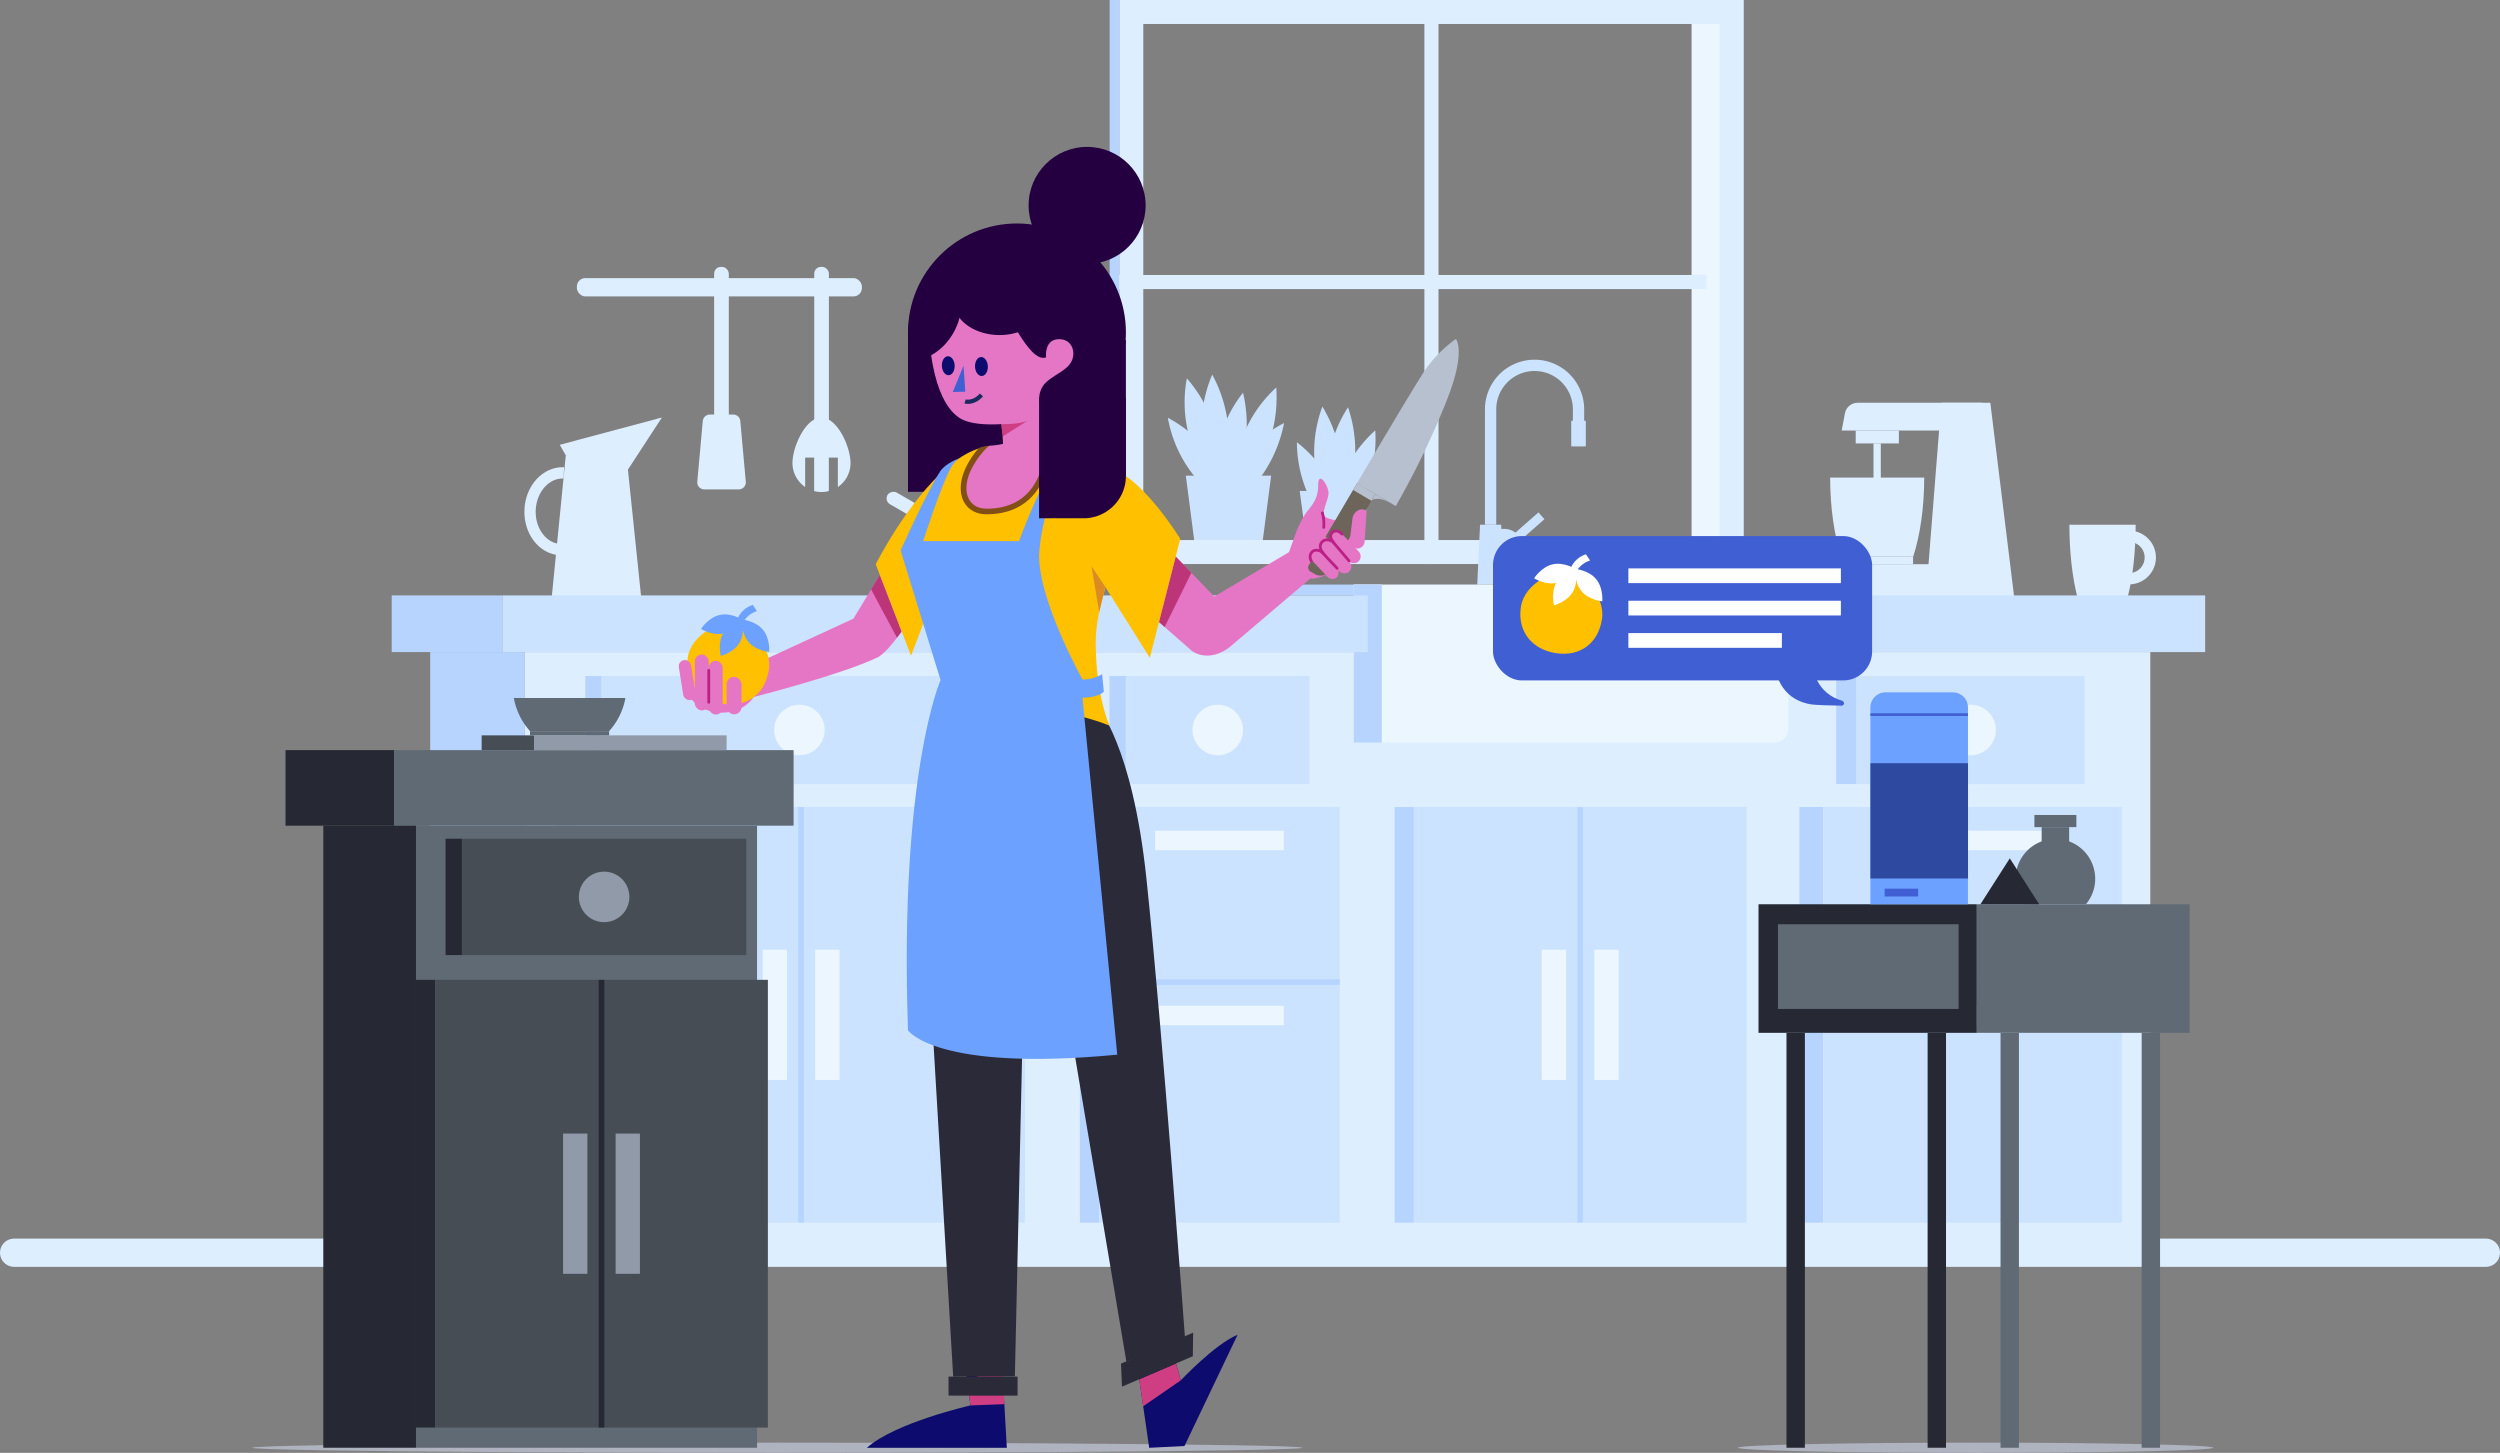 <svg xmlns="http://www.w3.org/2000/svg" viewBox="0 0 1771.38 1029.41"><rect x="0" y="0" width="1771.38" height="1029.41" fill="#808080" stroke="none"/><defs><style>.cls-1{fill:#dceeff;}.cls-2{fill:#cce3ff;}.cls-3,.cls-9{fill:#ecf6ff;}.cls-4{fill:#b6d4ff;}.cls-15,.cls-30,.cls-32,.cls-5,.cls-6,.cls-7,.cls-8{fill:none;}.cls-5,.cls-8,.cls-9{stroke:#dceeff;}.cls-15,.cls-30,.cls-31,.cls-32,.cls-5,.cls-6,.cls-7,.cls-8,.cls-9{stroke-miterlimit:10;}.cls-5{stroke-width:10px;}.cls-6{stroke:#b6d4ff;}.cls-15,.cls-6{stroke-width:4px;}.cls-7{stroke:#cce3ff;}.cls-7,.cls-8{stroke-width:8px;}.cls-31,.cls-32,.cls-9{stroke-linecap:round;}.cls-9{stroke-width:20px;}.cls-10{fill:#afb2bf;}.cls-11{fill:#262933;}.cls-12{fill:#606a75;}.cls-13{fill:#464d54;}.cls-14{fill:#919aa8;}.cls-15{stroke:#262933;}.cls-16{fill:#405fd3;}.cls-17{fill:#6ca1ff;}.cls-18{fill:#ffc000;}.cls-19{fill:#fff;}.cls-20{fill:#2d49a0;}.cls-21{fill:#e576c6;}.cls-22{fill:#0d0b6d;}.cls-23{fill:#b7c0ce;}.cls-24{fill:#6d645a;}.cls-25{fill:#cf3e83;}.cls-26{fill:#240040;}.cls-27{fill:#2b2a38;}.cls-28{fill:#bc3579;}.cls-29{fill:#824f16;}.cls-30{stroke:#1c295e;stroke-width:3px;}.cls-31{fill:#d2d1db;}.cls-31,.cls-32{stroke:#bc2085;stroke-width:2px;}.cls-33{fill:#db8b21;}</style></defs><title>back and obj 5</title><g id="Back"><polygon class="cls-1" points="454.85 428.44 390.4 428.44 400.9 322.68 443.09 315.17 454.85 428.44"/><path class="cls-1" d="M632.31,500.18H607.93a5,5,0,0,1-4.95-5.42l3.9-43.06a5,5,0,0,1,5-4.53h16.58a5,5,0,0,1,5,4.53l3.9,43.06A5,5,0,0,1,632.31,500.18Z" transform="translate(-108.92 -153.43)"/><rect class="cls-1" x="506" y="189.11" width="10.4" height="122.44" rx="4.77"/><polygon class="cls-1" points="1427.28 424.15 1364.52 424.15 1375.5 285.38 1410.25 285.38 1427.28 424.15"/><path class="cls-1" d="M1513.22,458.49h-99.37l2.28-12.14a9.24,9.24,0,0,1,9.08-7.54h88Z" transform="translate(-108.92 -153.43)"/><path class="cls-1" d="M1494.77,553.19v24.39h-99.38l2.55-16.82a8.91,8.91,0,0,1,8.8-7.57Z" transform="translate(-108.92 -153.43)"/><path class="cls-1" d="M1472.33,491.85c0,21.34-2.92,40.86-7.79,56h-51.07c-4.86-15.14-7.8-34.66-7.8-56" transform="translate(-108.92 -153.43)"/><path class="cls-1" d="M864,533.77c0,18-5,34.36-13.32,47.09H763.41c-8.31-12.73-13.32-29.14-13.32-47.09" transform="translate(-108.92 -153.43)"/><path class="cls-1" d="M1622.15,525.21c0,19.29-2.05,36.94-5.48,50.63h-36c-3.42-13.69-5.48-31.34-5.48-50.63" transform="translate(-108.92 -153.43)"/><rect class="cls-1" x="1304.65" y="394.43" width="50.87" height="5.34"/><rect class="cls-1" x="1314.86" y="305.06" width="30.59" height="9.13"/><rect class="cls-1" x="1327.47" y="314.19" width="5.18" height="28.8"/><path class="cls-2" d="M1059.37,481a97.69,97.69,0,0,1-5.36,41.37,91.91,91.91,0,0,1-8.1-80.85A97.55,97.55,0,0,1,1059.37,481Z" transform="translate(-108.92 -153.43)"/><path class="cls-2" d="M1054.42,498.93a97.67,97.67,0,0,1,9.64,40.58,91.91,91.91,0,0,1-36.22-72.73A97.59,97.59,0,0,1,1054.42,498.93Z" transform="translate(-108.92 -153.43)"/><path class="cls-2" d="M1068.66,483.47a97.69,97.69,0,0,1-14.21,39.22,91.92,91.92,0,0,1,9.62-80.69A97.62,97.62,0,0,1,1068.66,483.47Z" transform="translate(-108.92 -153.43)"/><path class="cls-2" d="M1077,499.61a97.69,97.69,0,0,1-23.94,34.16,91.94,91.94,0,0,1,30.32-75.39A97.74,97.74,0,0,1,1077,499.61Z" transform="translate(-108.92 -153.43)"/><polygon class="cls-2" points="840.23 337.04 900.67 337.04 894.29 386.29 846.61 386.29 840.23 337.04"/><polygon class="cls-2" points="920.9 347.87 969.92 347.87 964.74 386.29 926.08 386.29 920.9 347.87"/><rect class="cls-3" x="1198.57" y="9.41" width="20.92" height="380.83"/><rect class="cls-4" x="786.26" width="6.77" height="399.65"/><path class="cls-1" d="M1327.41,170.43V536.08H919V170.43h408.46m17-17H902V553.08h442.46V153.43Z" transform="translate(-108.92 -153.43)"/><line class="cls-5" x1="1014.26" x2="1014.26" y2="399.65"/><line class="cls-5" x1="793.03" y1="199.83" x2="1209.03" y2="199.83"/><circle class="cls-2" cx="1065.64" cy="388.43" r="13.73"/><rect class="cls-4" x="277.54" y="421.88" width="78.37" height="40.15"/><rect class="cls-2" x="1267.08" y="421.88" width="295.39" height="40.16"/><rect class="cls-4" x="304.82" y="462.04" width="66.91" height="417.59"/><rect class="cls-4" x="912.17" y="414.19" width="66.91" height="7.69"/><polygon class="cls-2" points="1065.64 414.19 1046.7 414.19 1048.7 371.8 1063.64 371.8 1065.64 414.19"/><rect class="cls-2" x="1113.3" y="298.16" width="10.33" height="18.1"/><rect class="cls-2" x="1177.89" y="524.54" width="26.56" height="6.41" transform="translate(-161.04 763.71) rotate(-41.29)"/><rect class="cls-1" x="371.72" y="462.04" width="1151.88" height="417.59"/><rect class="cls-4" x="786.15" y="478.96" width="11.6" height="76.56"/><rect class="cls-2" x="797.75" y="478.96" width="130.19" height="76.56"/><rect class="cls-4" x="765.19" y="571.8" width="13.57" height="294.54"/><circle class="cls-3" cx="862.85" cy="517.24" r="17.9"/><rect class="cls-2" x="778.76" y="571.8" width="170.52" height="294.54"/><rect class="cls-3" x="966.08" y="827.3" width="13.72" height="91.26" transform="translate(-8.91 1692.44) rotate(-90)"/><rect class="cls-3" x="966.08" y="703.32" width="13.72" height="91.26" transform="translate(115.08 1568.46) rotate(-90)"/><line class="cls-6" x1="778.76" y1="695.86" x2="949.28" y2="695.86"/><rect class="cls-4" x="1301.04" y="478.96" width="14.41" height="76.56"/><rect class="cls-2" x="1315.44" y="478.96" width="161.68" height="76.56"/><rect class="cls-4" x="1275" y="571.8" width="16.86" height="294.54"/><rect class="cls-2" x="1291.86" y="571.8" width="211.76" height="294.54"/><rect class="cls-3" x="1499.8" y="816.27" width="13.72" height="113.33" transform="translate(524.81 2226.16) rotate(-90)"/><rect class="cls-3" x="1499.8" y="692.28" width="13.72" height="113.33" transform="translate(648.8 2102.18) rotate(-90)"/><line class="cls-6" x1="1291.86" y1="695.86" x2="1503.62" y2="695.86"/><rect class="cls-4" x="414.7" y="478.96" width="11.6" height="76.56"/><rect class="cls-2" x="426.3" y="478.96" width="280.25" height="76.56"/><rect class="cls-4" x="393.91" y="571.8" width="13.57" height="294.54"/><circle class="cls-3" cx="566.43" cy="517.24" r="17.9"/><rect class="cls-2" x="409.01" y="571.8" width="317.24" height="294.54"/><rect class="cls-3" x="540.4" y="672.94" width="17.23" height="92.27"/><rect class="cls-3" x="577.63" y="672.94" width="17.23" height="92.27"/><line class="cls-6" x1="567.63" y1="866.35" x2="567.63" y2="571.8"/><rect class="cls-4" x="988.22" y="571.8" width="13.57" height="294.54"/><circle class="cls-3" cx="1396.28" cy="517.24" r="17.9"/><rect class="cls-2" x="1001.8" y="571.8" width="235.76" height="294.54"/><rect class="cls-3" x="1092.44" y="672.94" width="17.23" height="92.27"/><rect class="cls-3" x="1129.67" y="672.94" width="17.23" height="92.27"/><line class="cls-6" x1="1119.67" y1="866.35" x2="1119.67" y2="571.8"/><path class="cls-3" d="M1376,577.34v92.54a9.73,9.73,0,0,1-9.73,9.73H1068.11v-112h298.16A9.73,9.73,0,0,1,1376,577.34Z" transform="translate(-108.92 -153.43)"/><rect class="cls-4" x="959.19" y="414.19" width="19.89" height="112"/><rect class="cls-2" x="355.92" y="421.88" width="613.22" height="40.16"/><path class="cls-7" d="M1165.09,525.23V443.45a31.15,31.15,0,0,1,62.3,0v26.09" transform="translate(-108.92 -153.43)"/><path class="cls-8" d="M1620.38,533.69a15,15,0,0,1-5.83,29.51" transform="translate(-108.92 -153.43)"/><path class="cls-8" d="M508.42,488.47c-12.56-.55-23.27,11.19-23.92,26.21s9,27.66,21.54,28.2" transform="translate(-108.92 -153.43)"/><path class="cls-2" d="M969.89,458.1a97.73,97.73,0,0,1,1.77,41.68,92,92,0,0,1-21.79-78.28A97.6,97.6,0,0,1,969.89,458.1Z" transform="translate(-108.92 -153.43)"/><path class="cls-2" d="M968.06,476.57a97.59,97.59,0,0,1,16.43,38.35,92,92,0,0,1-48.11-65.48A97.56,97.56,0,0,1,968.06,476.57Z" transform="translate(-108.92 -153.43)"/><path class="cls-2" d="M979.45,458.91a97.64,97.64,0,0,1-7.3,41.07,91.94,91.94,0,0,1-4.3-81.14A97.69,97.69,0,0,1,979.45,458.91Z" transform="translate(-108.92 -153.43)"/><path class="cls-2" d="M990.42,473.39a97.74,97.74,0,0,1-17.76,37.75,92,92,0,0,1,17-79.46A97.7,97.7,0,0,1,990.42,473.39Z" transform="translate(-108.92 -153.43)"/><path class="cls-2" d="M1007.25,469.31a97.74,97.74,0,0,1-23.6,34.4A91.89,91.89,0,0,1,1013.21,428,97.64,97.64,0,0,1,1007.25,469.31Z" transform="translate(-108.92 -153.43)"/><path class="cls-2" d="M1002.23,491.47a97.75,97.75,0,0,1-31.76,27.06,91.92,91.92,0,0,1,48.28-65.36A97.62,97.62,0,0,1,1002.23,491.47Z" transform="translate(-108.92 -153.43)"/><rect class="cls-1" x="408.75" y="197.05" width="201.95" height="12.97" rx="5.95"/><rect class="cls-1" x="576.93" y="189.11" width="10.4" height="122.44" rx="4.77"/><rect class="cls-1" x="781.61" y="476.1" width="9.54" height="112.31" rx="4.77" transform="translate(-176.68 793.73) rotate(-60)"/><path class="cls-1" d="M711.57,481.52a20.51,20.51,0,0,1-9,17V477.67h-6.38v23.72a20.81,20.81,0,0,1-10.4,0V477.67h-6.37v20.82a20.54,20.54,0,0,1-9-17c0-11.33,9.19-32.19,20.52-32.19S711.57,470.19,711.57,481.52Z" transform="translate(-108.92 -153.43)"/><polygon class="cls-1" points="396.62 315.17 469 295.81 444.12 333.96 400.9 322.68 396.62 315.17"/><line class="cls-9" x1="1761.38" y1="887.62" x2="10" y2="887.62"/></g><g id="Man"><path class="cls-9" d="M69.13,1032.14" transform="translate(-108.92 -153.43)"/><path class="cls-9" d="M1820.51,1032.14" transform="translate(-108.92 -153.43)"/><ellipse class="cls-10" cx="1399.83" cy="1025.8" rx="168.49" ry="3.62"/><ellipse class="cls-10" cx="550.8" cy="1025.8" rx="372.05" ry="3.62"/><rect class="cls-11" x="202.31" y="531.5" width="76.92" height="53.54"/><rect class="cls-12" x="279.23" y="531.5" width="283.08" height="53.54"/><rect class="cls-13" x="341.27" y="521.04" width="37.09" height="10.46"/><rect class="cls-14" x="378.36" y="521.04" width="136.48" height="10.46"/><rect class="cls-11" x="229.08" y="585.04" width="65.67" height="440.76"/><rect class="cls-12" x="294.75" y="585.04" width="241.66" height="440.76"/><rect class="cls-11" x="315.71" y="594.27" width="11.6" height="82.46"/><rect class="cls-13" x="327.31" y="594.27" width="201.48" height="82.46"/><rect class="cls-11" x="294.75" y="694.26" width="13.57" height="317.24"/><circle class="cls-14" cx="428.05" cy="635.5" r="17.9"/><rect class="cls-13" x="308.32" y="694.26" width="235.76" height="317.24"/><rect class="cls-14" x="398.97" y="803.19" width="17.23" height="99.38"/><rect class="cls-14" x="436.2" y="803.19" width="17.23" height="99.38"/><path class="cls-12" d="M552.05,648a47.25,47.25,0,0,1-11.51,23.43H484.46A47.41,47.41,0,0,1,473,648Z" transform="translate(-108.92 -153.43)"/><rect class="cls-12" x="375.54" y="518.04" width="56.06" height="3"/><line class="cls-15" x1="426.2" y1="1011.5" x2="426.2" y2="694.26"/><rect class="cls-16" x="1166.8" y="533.24" width="268.62" height="102.3" rx="20.48" transform="translate(2493.29 1015.36) rotate(-180)"/><path class="cls-16" d="M1366.27,592.72l-.6.6v22.82c0,20.1,8.94,33.53,26.58,36.39,3,.48,13.06.75,21.52.9,2.18,0,2.31-2.95.21-3.56-17-5-21.73-20.47-21.73-33.73V593.32l-.6-.6Z" transform="translate(-108.92 -153.43)"/><rect class="cls-11" x="1246" y="640.72" width="154.69" height="91.09"/><path class="cls-17" d="M1336,490.57h47.68a10.72,10.72,0,0,1,10.72,10.72V640.72a0,0,0,0,1,0,0h-69.13a0,0,0,0,1,0,0V501.29A10.72,10.72,0,0,1,1336,490.57Z"/><rect class="cls-12" x="1259.77" y="654.88" width="128" height="60"/><rect class="cls-11" x="1265.82" y="731.81" width="13.03" height="293.99"/><rect class="cls-11" x="1365.82" y="731.81" width="13.03" height="293.99"/><rect class="cls-12" x="1417.48" y="731.81" width="13.03" height="293.99"/><rect class="cls-12" x="1517.48" y="731.81" width="13.03" height="293.99"/><path class="cls-18" d="M1244,592.11c-2.61,17.14-15.47,26.73-32.6,24.12s-27.47-15.6-24.86-32.73,23.51-26,33.84-24.77C1229.09,559.74,1246.63,575,1244,592.11Z" transform="translate(-108.92 -153.43)"/><path class="cls-19" d="M1212,566.4c-8,1.84-16.07-3.22-16.07-3.22s5-8,13.08-9.88,16.08,3.22,16.08,3.22S1220.09,564.56,1212,566.4Z" transform="translate(-108.92 -153.43)"/><path class="cls-19" d="M1239.82,563.71c5.29,6.35,4.41,15.79,4.41,15.79s-9.45-.84-14.74-7.19-4.4-15.79-4.4-15.79S1234.53,557.37,1239.82,563.71Z" transform="translate(-108.92 -153.43)"/><path class="cls-19" d="M1223.37,572.81c-4.17,7.13-13.34,9.53-13.34,9.53s-2.43-9.17,1.74-16.3,13.34-9.53,13.34-9.53S1227.53,565.68,1223.37,572.81Z" transform="translate(-108.92 -153.43)"/><path class="cls-19" d="M1235.56,550.58a17.47,17.47,0,0,0-12,14.08c-.51,3.43-3.71.85-2.91-4.48a17.44,17.44,0,0,1,12-14Z" transform="translate(-108.92 -153.43)"/><rect class="cls-12" x="1400.7" y="640.72" width="150.77" height="91.09"/><path class="cls-12" d="M1593.48,776.1a28.06,28.06,0,0,1-6.53,18H1543.6a28.2,28.2,0,1,1,49.88-18Z" transform="translate(-108.92 -153.43)"/><rect class="cls-12" x="1446.61" y="586.06" width="19.49" height="16.62"/><rect class="cls-12" x="1441.48" y="577.45" width="29.74" height="8.62"/><polygon class="cls-11" points="1444.86 640.72 1403.23 640.72 1424.05 608.17 1444.86 640.72"/><rect class="cls-19" x="1153.8" y="402.73" width="150.56" height="10.44"/><rect class="cls-19" x="1153.8" y="425.65" width="150.56" height="10.44"/><rect class="cls-19" x="1153.8" y="448.57" width="108.74" height="10.44"/><rect class="cls-20" x="1325.31" y="540.78" width="69.13" height="81.67"/><rect class="cls-16" x="1335.36" y="629.65" width="23.72" height="5.54"/><rect class="cls-16" x="1325.31" y="505.4" width="69.13" height="1.87"/><ellipse class="cls-21" cx="511.4" cy="484.87" rx="25.27" ry="20.08"/><path class="cls-21" d="M1020,550.77l8.13-22.38a101.52,101.52,0,0,1,5.17-10c3-5,9.67-9.72,9.6-20.86s7.06-.5,7.32,4.89-6.1,15-1.83,17.54,16.6,3,19.16,6.15-5.28,29.11-10.66,31c0,0-13.89,7.24-19.56,6.23S1029.86,555.1,1020,550.77Z" transform="translate(-108.92 -153.43)"/><path class="cls-22" d="M793.64,1127.77l2.9,21.48s-53.34,12.09-73.37,30H822.3l-3.48-61.53Z" transform="translate(-108.92 -153.43)"/><path class="cls-23" d="M1094,509.76c-5.88-3.47-12-3.94-13.7-1.07l3.06-5.2Z" transform="translate(-108.92 -153.43)"/><path class="cls-24" d="M1051.42,494.76h15.09a0,0,0,0,1,0,0v62.42a8.26,8.26,0,0,1-8.26,8.26h-3.56a3.27,3.27,0,0,1-3.27-3.27V494.76a0,0,0,0,1,0,0Z" transform="translate(306.9 -617.69) rotate(30.51)"/><rect class="cls-23" x="1067.94" y="499.27" width="15.09" height="5.59" transform="translate(294.95 -629.97) rotate(30.51)"/><path class="cls-23" d="M1140.53,393.58A90.35,90.35,0,0,0,1118.44,416c-8.9,13.39-48,79.79-48,79.79L1097.9,512a582.12,582.12,0,0,0,36.55-76C1147.79,402.1,1140.53,393.58,1140.53,393.58Z" transform="translate(-108.92 -153.43)"/><polygon class="cls-25" points="710.49 968.93 711.64 994.93 687.62 995.82 685.17 977.99 710.49 968.93"/><path class="cls-22" d="M939.15,1109.23l6.49,22.18s24-25.56,40.18-32.23L948.18,1178l-25,1.27-8.3-57.37Z" transform="translate(-108.92 -153.43)"/><polygon class="cls-25" points="807.21 977.27 809.98 996.43 836.72 977.99 833.24 966.09 807.21 977.27"/><path class="cls-21" d="M982.21,610.24l55.12-46.85-14.62-19-53.42,31.72-44.4-46-23.12,39.21,51.29,45C960.42,619.91,972.07,619.43,982.21,610.24Z" transform="translate(-108.92 -153.43)"/><circle class="cls-26" cx="720.56" cy="235.55" r="77.2"/><path class="cls-21" d="M771.8,556.24s-22.13,50.5-40.34,62.63C705.72,631.46,641,647.79,641,647.79l1.87-23.38,70.75-32.64,33.23-54.95Z" transform="translate(-108.92 -153.43)"/><path class="cls-18" d="M653.69,628c-2.61,17.14-15.46,26.73-32.6,24.12s-27.47-15.6-24.86-32.74,23.51-26,33.85-24.76C638.76,595.63,656.3,610.86,653.69,628Z" transform="translate(-108.92 -153.43)"/><path class="cls-27" d="M784.3,1128.82l43.71-.2,9.55-423.39L907,1118.15l41.64-15.4S932.75,885,921.19,775.61c-10.11-95.55-34.87-121-34.65-122.6L761.47,742.65Z" transform="translate(-108.92 -153.43)"/><path class="cls-17" d="M621.71,602.29c-8.05,1.84-16.08-3.22-16.08-3.22s5-8,13.08-9.88,16.08,3.22,16.08,3.22S629.76,600.45,621.71,602.29Z" transform="translate(-108.92 -153.43)"/><path class="cls-17" d="M649.49,599.6c5.29,6.35,4.41,15.79,4.41,15.79s-9.45-.84-14.73-7.19-4.41-15.79-4.41-15.79S644.21,593.25,649.49,599.6Z" transform="translate(-108.92 -153.43)"/><path class="cls-17" d="M633,608.7c-4.16,7.13-13.34,9.52-13.34,9.52s-2.43-9.17,1.74-16.3,13.34-9.52,13.34-9.52S637.21,601.57,633,608.7Z" transform="translate(-108.92 -153.43)"/><circle class="cls-26" cx="770.27" cy="145.54" r="41.45"/><path class="cls-17" d="M645.24,586.47a17.47,17.47,0,0,0-12,14.07c-.51,3.44-3.71.86-2.91-4.47a17.44,17.44,0,0,1,12-14.06Z" transform="translate(-108.92 -153.43)"/><rect class="cls-26" x="643.36" y="240.95" width="154.39" height="107.54"/><polygon class="cls-28" points="635.55 451.87 617.22 417.64 623.42 407.39 638.9 447.5 635.55 451.87"/><polygon class="cls-28" points="844.17 405.86 825.23 444.26 821.22 440.74 833.07 394.36 844.17 405.86"/><path class="cls-18" d="M729.41,553.23l25,64.82,23.79-61.81s-16.28,15.9-12.4,28.19c7.7,24.33,25.75,29.4,30.15,51.85,5.09,26,47.86,11,99.07,31.27,0,0-9.36-20.09-9.74-57.81-.21-20.23,7.15-38.46,6.77-40.46l31.59,50.21,21.54-84.31S921,495.94,899.05,486.36c-22.46-9.8-28.6-19.79-61.49-19.69-31,.1-42.87,5.77-56.68,17.34C752.09,508.14,729.41,553.23,729.41,553.23Z" transform="translate(-108.92 -153.43)"/><path class="cls-21" d="M807.92,515.85c-6.23,0-11.18-2.59-13.94-7.27-3.8-6.48-2.85-16.13,2.56-25.81,6.76-12.12,14.71-17.29,15.05-17.5l.48-.31h.56s1.94,0,4.89,0c4.3,0,10.62.07,16.26.44l20,1.28,3.68.23-2.2,3s-2.8,3.94-6.24,15.36C842.89,505.53,829.07,515.85,807.92,515.85Z" transform="translate(-108.92 -153.43)"/><path class="cls-29" d="M817.52,466.92c4.22,0,10.52.07,16.13.43,7.69.51,20,1.28,20,1.28s-2.92,3.92-6.55,16c-7.18,23.84-24.27,29.23-39.18,29.23-13.92,0-18.66-13.93-9.64-30.11,6.6-11.82,14.39-16.79,14.39-16.79s1.92,0,4.85,0m0-4c-2.93,0-4.85,0-4.93,0l-1.13,0-1,.61c-.35.22-8.71,5.66-15.72,18.21-5.75,10.31-6.7,20.7-2.53,27.8,3.13,5.32,8.69,8.26,15.66,8.26,21.82,0,36.7-11.1,43-32.08,3.29-10.9,5.91-14.72,5.93-14.75l4.4-5.92-7.36-.46s-12.3-.77-20-1.28c-5.7-.37-12.06-.44-16.39-.44Z" transform="translate(-108.92 -153.43)"/><path class="cls-21" d="M847.64,427.34c-4.19,6.73-2.46,15.58,0,20.74.81,1.78,6.09,16.67,6.86,17.34,3,2.62-33.51,18.59-33.51,18.59l-2.47-30.07c-10.59.63-23,.09-29.85-4.44C768.26,436,767,389.12,767.32,386.77l17-19.1S810,355.76,814,360.8c7.17,9.23,24,50.55,36.11,45.82,0,0-1.55-12.86,9.18-12.86,8,0,10.17,6.41,10.17,10.12C869.42,416.38,853.28,418.29,847.64,427.34Z" transform="translate(-108.92 -153.43)"/><polygon class="cls-16" points="682.72 259.14 675.08 277.73 683.97 277.54 682.72 259.14"/><ellipse class="cls-22" cx="804.33" cy="413.09" rx="4.54" ry="6.73" transform="translate(-127.7 -114.61) rotate(-2.73)"/><ellipse class="cls-22" cx="780.83" cy="412.53" rx="4.54" ry="6.73" transform="translate(-127.7 -115.73) rotate(-2.73)"/><path class="cls-26" d="M790.16,367.45a45,45,0,0,1-2.42,14.64c-.21.57-.42,1.16-.66,1.73a43.82,43.82,0,0,1-6,10.56A39.7,39.7,0,0,1,754,409.87c-.56.06-1.11.1-1.67.13V394.38h0c0-.49,0-1,0-1.45a84.21,84.21,0,0,1,16.9-51,78.38,78.38,0,0,1,6.33-7.38,42.64,42.64,0,0,1,11.71,16.87A44.42,44.42,0,0,1,790.16,367.45Z" transform="translate(-108.92 -153.43)"/><path class="cls-26" d="M850.07,366.46c0,11.15-10.1,20.56-23.89,23.44-1.09.23-2.2.42-3.34.56a41.71,41.71,0,0,1-5.63.37c-18.15,0-32.87-10.91-32.87-24.37a17.7,17.7,0,0,1,.41-3.8c2.46-11.67,16-20.59,32.46-20.59,18,0,32.57,10.71,32.85,24C850.07,366.2,850.07,366.33,850.07,366.46Z" transform="translate(-108.92 -153.43)"/><path class="cls-30" d="M792.74,437.86s5.79,1.86,11.59-4.6" transform="translate(-108.92 -153.43)"/><path class="cls-17" d="M864.8,488c-18.47,22.15-19.65,59.08-19.65,59.08,0,32.78,30.76,87.79,30.76,87.79,7,.41,13.91-3.69,13.91-3.69l1.23,12.31c-4.51,4.51-15.14,4.3-15.14,4.3l24.64,252.93C771.8,913,752.28,883.49,752.28,883.49,746,701.33,775.36,635.31,775.36,635.31l-28.31-91.86s18.63-41.58,28-56c3.74-5.8,13.58-9.31,13.58-9.31s-3.23,1.79-6.27,7.29c-6.61,12-19.34,51.4-19.34,51.4h67.95s17.77-49.21,31.31-61.93Z" transform="translate(-108.92 -153.43)"/><path class="cls-25" d="M818.47,453.94s13.39.38,19.09-2.75l-18.37,11.57Z" transform="translate(-108.92 -153.43)"/><rect class="cls-21" x="623.76" y="632.97" width="10.58" height="26.61" rx="5.29" transform="translate(1149.17 1139.13) rotate(180)"/><rect class="cls-21" x="611.12" y="621.66" width="9.89" height="38.06" rx="4.94" transform="translate(1123.21 1127.96) rotate(-180)"/><rect class="cls-21" x="601.23" y="617.18" width="9.89" height="39.63" rx="4.94" transform="translate(1103.43 1120.55) rotate(180)"/><rect class="cls-21" x="591.42" y="620.96" width="8.81" height="28.68" rx="4.41" transform="translate(1174.96 1015.91) rotate(170.98)"/><path class="cls-21" d="M1070.12,542.11h0a5.29,5.29,0,0,0,5.7-4.84l1.32-20.39c.24-2.89-3.58-2.7-4.86-2.3a7.76,7.76,0,0,0-5,5.77l-2,16.06A5.3,5.3,0,0,0,1070.12,542.11Z" transform="translate(-108.92 -153.43)"/><rect class="cls-21" x="1057.21" y="527.84" width="9.89" height="27.02" rx="4.94" transform="translate(2096.72 50.76) rotate(136.56)"/><rect class="cls-21" x="1048.03" y="528.55" width="9.89" height="34.53" rx="4.94" transform="translate(2083.93 64.77) rotate(136.56)"/><rect class="cls-21" x="1041.39" y="536.9" width="8.81" height="29.66" rx="4.41" transform="translate(2075.61 79.91) rotate(136.56)"/><line class="cls-31" x1="502.2" y1="474.93" x2="502.2" y2="497.61"/><line class="cls-31" x1="936.2" y1="390.79" x2="947.42" y2="402.67"/><line class="cls-31" x1="944.83" y1="384.39" x2="955.85" y2="397.39"/><path class="cls-26" d="M819.61,467.92a46.68,46.68,0,0,1-8.67,1.25c-7.54.49-10.2,2.6-10.2,2.6l9-14.14,9.18,1.83Z" transform="translate(-108.92 -153.43)"/><rect class="cls-27" x="672.08" y="975.4" width="48.92" height="13.48"/><polygon class="cls-27" points="845.19 960.95 795 982.51 794.29 966.21 845.4 944.25 845.19 960.95"/><path class="cls-26" d="M736.23,282.06h61.53a0,0,0,0,1,0,0v55.18a30,30,0,0,1-30,30H736.23a0,0,0,0,1,0,0V282.06A0,0,0,0,1,736.23,282.06Z"/><path class="cls-32" d="M1038,550.82s-2.25-3.54.69-6.43c2.62-2.57,7,.07,7,.07s-2.93-4.08,0-7.07c3.45-3.53,8.29.31,8.29.31s-4.28-3.94-1-7,6.75,1.13,6.75,1.13" transform="translate(-108.92 -153.43)"/><path class="cls-32" d="M1046.87,527.13a27.82,27.82,0,0,0-1-10.26" transform="translate(-108.92 -153.43)"/><polygon class="cls-33" points="783.16 415.86 773.41 401.24 778.82 433.77 783.16 415.86"/></g></svg>